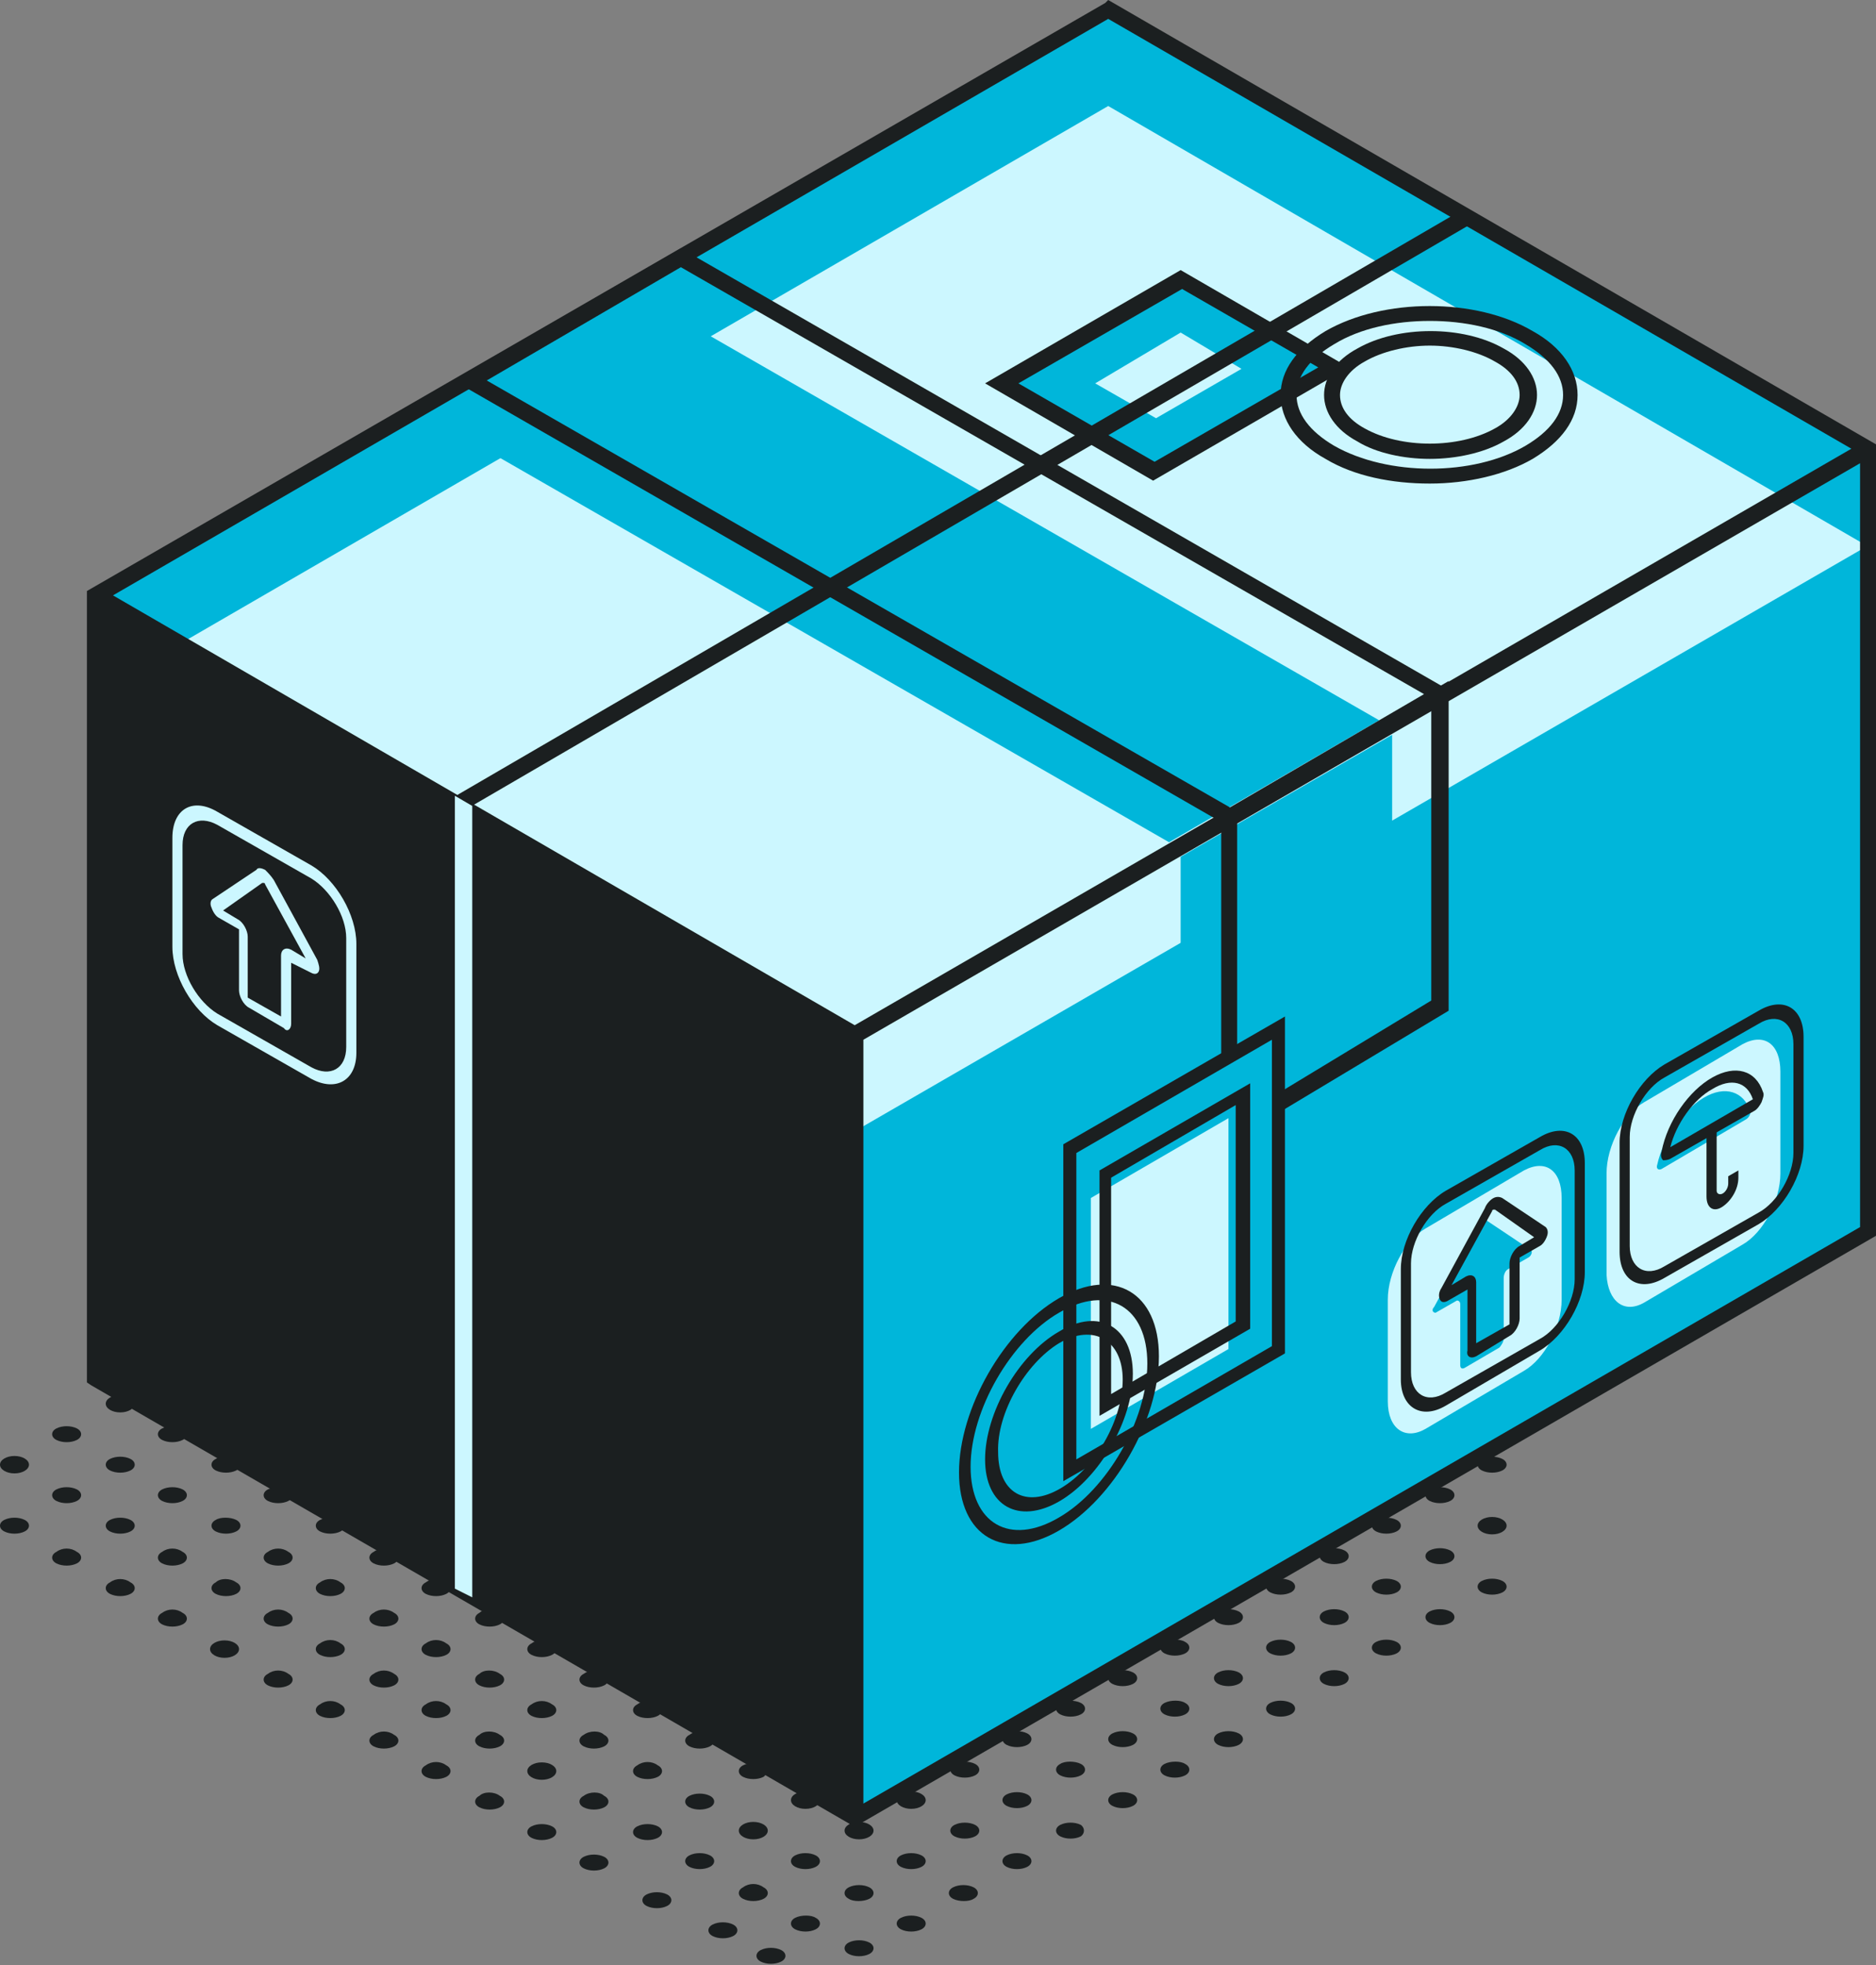 <svg width="233" height="244" viewBox="0 0 233 244" fill="none" xmlns="http://www.w3.org/2000/svg">
<rect x="0" y="0" width="233" height="244" fill="#808080" stroke="none"/>
<g clip-path="url(#clip0_475_3083)">
<path d="M85.643 230.378C84.924 230.738 84.924 231.46 85.643 231.82C86.363 232.181 87.442 232.181 88.162 231.82C88.882 231.46 88.882 230.738 88.162 230.378C87.442 230.017 86.363 230.017 85.643 230.378Z" fill="#1B1F20"/>
<path d="M92.3 234.345C91.581 234.705 91.581 235.427 92.3 235.787C93.02 236.148 94.099 236.148 94.819 235.787C95.539 235.427 95.539 234.705 94.819 234.345C94.099 233.804 93.02 233.804 92.3 234.345Z" fill="#1B1F20"/>
<path d="M98.778 238.131C98.058 238.492 98.058 239.213 98.778 239.574C99.497 239.935 100.577 239.935 101.296 239.574C102.016 239.213 102.016 238.492 101.296 238.131C100.757 237.771 99.497 237.771 98.778 238.131Z" fill="#1B1F20"/>
<path d="M105.435 241.197C104.715 241.557 104.715 242.279 105.435 242.639C106.154 243 107.234 243 107.954 242.639C108.673 242.279 108.673 241.557 107.954 241.197C107.234 240.836 106.154 240.836 105.435 241.197Z" fill="#1B1F20"/>
<path d="M107.954 235.787C108.673 235.427 108.673 234.705 107.954 234.345C107.234 233.984 106.154 233.984 105.435 234.345C104.715 234.705 104.715 235.427 105.435 235.787C105.974 236.148 107.234 236.148 107.954 235.787Z" fill="#1B1F20"/>
<path d="M98.778 230.378C98.058 230.738 98.058 231.46 98.778 231.82C99.497 232.181 100.577 232.181 101.296 231.82C102.016 231.46 102.016 230.738 101.296 230.378C100.577 230.017 99.497 230.017 98.778 230.378Z" fill="#1B1F20"/>
<path d="M93.56 228.394C92.566 228.394 91.76 227.91 91.76 227.312C91.76 226.715 92.566 226.23 93.56 226.23C94.553 226.23 95.359 226.715 95.359 227.312C95.359 227.91 94.553 228.394 93.56 228.394Z" fill="#1B1F20"/>
<path d="M120.908 235.787C121.628 235.427 121.628 234.705 120.908 234.345C120.188 233.984 119.109 233.984 118.389 234.345C117.669 234.705 117.669 235.427 118.389 235.787C119.109 236.148 120.368 236.148 120.908 235.787Z" fill="#1B1F20"/>
<path d="M114.431 239.574C115.151 239.213 115.151 238.492 114.431 238.131C113.711 237.771 112.632 237.771 111.912 238.131C111.192 238.492 111.192 239.213 111.912 239.574C112.632 239.935 113.711 239.935 114.431 239.574Z" fill="#1B1F20"/>
<path d="M111.912 230.378C111.192 230.738 111.192 231.46 111.912 231.82C112.632 232.181 113.711 232.181 114.431 231.82C115.151 231.46 115.151 230.738 114.431 230.378C113.711 230.017 112.632 230.017 111.912 230.378Z" fill="#1B1F20"/>
<path d="M106.694 228.394C105.7 228.394 104.895 227.91 104.895 227.312C104.895 226.715 105.7 226.23 106.694 226.23C107.688 226.23 108.493 226.715 108.493 227.312C108.493 227.91 107.688 228.394 106.694 228.394Z" fill="#1B1F20"/>
<path d="M100.037 224.608C99.043 224.608 98.238 224.123 98.238 223.526C98.238 222.928 99.043 222.444 100.037 222.444C101.031 222.444 101.836 222.928 101.836 223.526C101.836 224.123 101.031 224.608 100.037 224.608Z" fill="#1B1F20"/>
<path d="M125.046 230.378C124.327 230.738 124.327 231.46 125.046 231.82C125.766 232.181 126.846 232.181 127.565 231.82C128.285 231.46 128.285 230.738 127.565 230.378C126.846 230.017 125.766 230.017 125.046 230.378Z" fill="#1B1F20"/>
<path d="M118.569 226.591C117.849 226.952 117.849 227.673 118.569 228.034C119.289 228.394 120.368 228.394 121.088 228.034C121.808 227.673 121.808 226.952 121.088 226.591C120.368 226.231 119.289 226.231 118.569 226.591Z" fill="#1B1F20"/>
<path d="M113.171 224.608C112.178 224.608 111.372 224.123 111.372 223.526C111.372 222.928 112.178 222.444 113.171 222.444C114.165 222.444 114.971 222.928 114.971 223.526C114.971 224.123 114.165 224.608 113.171 224.608Z" fill="#1B1F20"/>
<path d="M105.435 219.018C104.715 219.379 104.715 220.1 105.435 220.46C106.154 220.821 107.234 220.821 107.954 220.46C108.673 220.1 108.673 219.379 107.954 219.018C107.234 218.657 106.154 218.657 105.435 219.018Z" fill="#1B1F20"/>
<path d="M134.222 226.591C133.503 226.231 132.423 226.231 131.703 226.591C130.984 226.952 130.984 227.673 131.703 228.034C132.423 228.394 133.503 228.394 134.222 228.034C134.762 227.673 134.762 226.952 134.222 226.591Z" fill="#1B1F20"/>
<path d="M125.046 222.805C124.327 223.165 124.327 223.887 125.046 224.247C125.766 224.608 126.846 224.608 127.565 224.247C128.285 223.887 128.285 223.165 127.565 222.805C126.846 222.444 125.766 222.444 125.046 222.805Z" fill="#1B1F20"/>
<path d="M118.569 219.018C117.849 219.379 117.849 220.1 118.569 220.46C119.289 220.821 120.368 220.821 121.088 220.46C121.808 220.1 121.808 219.379 121.088 219.018C120.368 218.657 119.289 218.657 118.569 219.018Z" fill="#1B1F20"/>
<path d="M111.912 215.231C111.192 215.592 111.192 216.313 111.912 216.674C112.632 217.034 113.711 217.034 114.431 216.674C115.151 216.313 115.151 215.592 114.431 215.231C113.711 214.871 112.632 214.871 111.912 215.231Z" fill="#1B1F20"/>
<path d="M138.181 222.805C137.461 223.165 137.461 223.887 138.181 224.247C138.9 224.608 139.98 224.608 140.699 224.247C141.419 223.887 141.419 223.165 140.699 222.805C139.98 222.444 138.9 222.444 138.181 222.805Z" fill="#1B1F20"/>
<path d="M131.704 219.018C130.984 219.379 130.984 220.1 131.704 220.46C132.423 220.821 133.503 220.821 134.222 220.46C134.942 220.1 134.942 219.379 134.222 219.018C133.503 218.657 132.243 218.657 131.704 219.018Z" fill="#1B1F20"/>
<path d="M125.046 215.231C124.327 215.592 124.327 216.313 125.046 216.674C125.766 217.034 126.846 217.034 127.565 216.674C128.285 216.313 128.285 215.592 127.565 215.231C126.846 214.871 125.766 214.871 125.046 215.231Z" fill="#1B1F20"/>
<path d="M118.569 211.445C117.849 211.805 117.849 212.527 118.569 212.887C119.289 213.248 120.368 213.248 121.088 212.887C121.808 212.527 121.808 211.805 121.088 211.445C120.368 211.084 119.289 211.084 118.569 211.445Z" fill="#1B1F20"/>
<path d="M144.658 219.018C143.938 219.379 143.938 220.1 144.658 220.46C145.378 220.821 146.457 220.821 147.177 220.46C147.896 220.1 147.896 219.379 147.177 219.018C146.637 218.657 145.378 218.657 144.658 219.018Z" fill="#1B1F20"/>
<path d="M138.181 215.231C137.461 215.592 137.461 216.313 138.181 216.674C138.9 217.034 139.98 217.034 140.699 216.674C141.419 216.313 141.419 215.592 140.699 215.231C139.98 214.871 138.9 214.871 138.181 215.231Z" fill="#1B1F20"/>
<path d="M131.704 211.445C130.984 211.805 130.984 212.527 131.704 212.887C132.423 213.248 133.503 213.248 134.222 212.887C134.942 212.527 134.942 211.805 134.222 211.445C133.503 211.084 132.243 211.084 131.704 211.445Z" fill="#1B1F20"/>
<path d="M125.046 207.658C124.327 208.019 124.327 208.74 125.046 209.101C125.766 209.461 126.846 209.461 127.565 209.101C128.285 208.74 128.285 208.019 127.565 207.658C126.846 207.297 125.766 207.297 125.046 207.658Z" fill="#1B1F20"/>
<path d="M151.315 215.231C150.595 215.592 150.595 216.313 151.315 216.674C152.035 217.034 153.114 217.034 153.834 216.674C154.554 216.313 154.554 215.592 153.834 215.231C153.114 214.871 152.035 214.871 151.315 215.231Z" fill="#1B1F20"/>
<path d="M144.658 211.445C143.938 211.805 143.938 212.527 144.658 212.887C145.378 213.248 146.457 213.248 147.177 212.887C147.896 212.527 147.896 211.805 147.177 211.445C146.637 211.084 145.378 211.084 144.658 211.445Z" fill="#1B1F20"/>
<path d="M138.181 207.658C137.461 208.019 137.461 208.74 138.181 209.101C138.9 209.461 139.98 209.461 140.699 209.101C141.419 208.74 141.419 208.019 140.699 207.658C139.98 207.297 138.9 207.297 138.181 207.658Z" fill="#1B1F20"/>
<path d="M131.704 203.871C130.984 204.232 130.984 204.953 131.704 205.314C132.423 205.675 133.503 205.675 134.222 205.314C134.942 204.953 134.942 204.232 134.222 203.871C133.503 203.511 132.243 203.511 131.704 203.871Z" fill="#1B1F20"/>
<path d="M157.792 211.445C157.072 211.805 157.072 212.527 157.792 212.887C158.512 213.248 159.591 213.248 160.311 212.887C161.031 212.527 161.031 211.805 160.311 211.445C159.591 211.084 158.512 211.084 157.792 211.445Z" fill="#1B1F20"/>
<path d="M151.315 207.658C150.595 208.019 150.595 208.74 151.315 209.101C152.035 209.461 153.114 209.461 153.834 209.101C154.554 208.74 154.554 208.019 153.834 207.658C153.114 207.297 152.035 207.297 151.315 207.658Z" fill="#1B1F20"/>
<path d="M144.658 203.871C143.938 204.232 143.938 204.953 144.658 205.314C145.378 205.675 146.457 205.675 147.177 205.314C147.896 204.953 147.896 204.232 147.177 203.871C146.637 203.511 145.378 203.511 144.658 203.871Z" fill="#1B1F20"/>
<path d="M138.181 200.085C137.461 200.445 137.461 201.167 138.181 201.527C138.9 201.888 139.98 201.888 140.699 201.527C141.419 201.167 141.419 200.445 140.699 200.085C139.98 199.724 138.9 199.724 138.181 200.085Z" fill="#1B1F20"/>
<path d="M164.449 207.658C163.73 208.019 163.73 208.74 164.449 209.101C165.169 209.461 166.249 209.461 166.968 209.101C167.688 208.74 167.688 208.019 166.968 207.658C166.249 207.297 165.169 207.297 164.449 207.658Z" fill="#1B1F20"/>
<path d="M157.792 203.871C157.072 204.232 157.072 204.953 157.792 205.314C158.512 205.675 159.591 205.675 160.311 205.314C161.031 204.953 161.031 204.232 160.311 203.871C159.591 203.511 158.512 203.511 157.792 203.871Z" fill="#1B1F20"/>
<path d="M151.315 200.085C150.595 200.445 150.595 201.167 151.315 201.527C152.035 201.888 153.114 201.888 153.834 201.527C154.554 201.167 154.554 200.445 153.834 200.085C153.114 199.724 152.035 199.724 151.315 200.085Z" fill="#1B1F20"/>
<path d="M144.658 196.298C143.938 196.659 143.938 197.38 144.658 197.741C145.378 198.101 146.457 198.101 147.177 197.741C147.896 197.38 147.896 196.659 147.177 196.298C146.637 195.937 145.378 195.937 144.658 196.298Z" fill="#1B1F20"/>
<path d="M170.926 203.871C170.207 204.232 170.207 204.953 170.926 205.314C171.646 205.675 172.726 205.675 173.445 205.314C174.165 204.953 174.165 204.232 173.445 203.871C172.726 203.511 171.646 203.511 170.926 203.871Z" fill="#1B1F20"/>
<path d="M164.449 200.085C163.73 200.445 163.73 201.167 164.449 201.527C165.169 201.888 166.249 201.888 166.968 201.527C167.688 201.167 167.688 200.445 166.968 200.085C166.249 199.724 165.169 199.724 164.449 200.085Z" fill="#1B1F20"/>
<path d="M157.792 196.298C157.072 196.659 157.072 197.38 157.792 197.741C158.512 198.101 159.591 198.101 160.311 197.741C161.031 197.38 161.031 196.659 160.311 196.298C159.591 195.937 158.512 195.937 157.792 196.298Z" fill="#1B1F20"/>
<path d="M151.315 192.512C150.595 192.872 150.595 193.593 151.315 193.954C152.035 194.315 153.114 194.315 153.834 193.954C154.554 193.593 154.554 192.872 153.834 192.512C153.114 192.151 152.035 192.151 151.315 192.512Z" fill="#1B1F20"/>
<path d="M177.584 200.085C176.864 200.445 176.864 201.167 177.584 201.527C178.303 201.888 179.383 201.888 180.103 201.527C180.822 201.167 180.822 200.445 180.103 200.085C179.383 199.724 178.303 199.724 177.584 200.085Z" fill="#1B1F20"/>
<path d="M170.926 196.298C170.207 196.659 170.207 197.38 170.926 197.741C171.646 198.101 172.726 198.101 173.445 197.741C174.165 197.38 174.165 196.659 173.445 196.298C172.726 195.937 171.646 195.937 170.926 196.298Z" fill="#1B1F20"/>
<path d="M164.449 192.512C163.73 192.872 163.73 193.593 164.449 193.954C165.169 194.315 166.249 194.315 166.968 193.954C167.688 193.593 167.688 192.872 166.968 192.512C166.249 192.151 165.169 192.151 164.449 192.512Z" fill="#1B1F20"/>
<path d="M157.972 188.725C157.252 189.086 157.252 189.807 157.972 190.167C158.692 190.528 159.771 190.528 160.491 190.167C161.211 189.807 161.211 189.086 160.491 188.725C159.771 188.364 158.512 188.364 157.972 188.725Z" fill="#1B1F20"/>
<path d="M184.061 196.298C183.341 196.659 183.341 197.38 184.061 197.741C184.781 198.101 185.86 198.101 186.58 197.741C187.3 197.38 187.3 196.659 186.58 196.298C185.86 195.937 184.781 195.937 184.061 196.298Z" fill="#1B1F20"/>
<path d="M177.584 192.512C176.864 192.872 176.864 193.593 177.584 193.954C178.303 194.315 179.383 194.315 180.103 193.954C180.822 193.593 180.822 192.872 180.103 192.512C179.383 192.151 178.303 192.151 177.584 192.512Z" fill="#1B1F20"/>
<path d="M170.926 188.725C170.207 189.086 170.207 189.807 170.926 190.167C171.646 190.528 172.726 190.528 173.445 190.167C174.165 189.807 174.165 189.086 173.445 188.725C172.726 188.364 171.646 188.364 170.926 188.725Z" fill="#1B1F20"/>
<path d="M185.32 190.528C184.327 190.528 183.521 190.044 183.521 189.446C183.521 188.849 184.327 188.364 185.32 188.364C186.314 188.364 187.12 188.849 187.12 189.446C187.12 190.044 186.314 190.528 185.32 190.528Z" fill="#1B1F20"/>
<path d="M177.584 184.938C176.864 185.299 176.864 186.02 177.584 186.381C178.303 186.742 179.383 186.742 180.103 186.381C180.822 186.02 180.822 185.299 180.103 184.938C179.383 184.578 178.303 184.578 177.584 184.938Z" fill="#1B1F20"/>
<path d="M184.061 181.152C183.341 181.512 183.341 182.234 184.061 182.594C184.781 182.955 185.86 182.955 186.58 182.594C187.3 182.234 187.3 181.512 186.58 181.152C185.86 180.791 184.781 180.791 184.061 181.152Z" fill="#1B1F20"/>
<path d="M75.028 230.558C74.308 230.197 73.228 230.197 72.509 230.558C71.789 230.919 71.789 231.64 72.509 232.001C73.228 232.361 74.308 232.361 75.028 232.001C75.747 231.64 75.747 230.919 75.028 230.558Z" fill="#1B1F20"/>
<path d="M82.844 235.23C82.125 234.869 81.045 234.869 80.325 235.23C79.606 235.591 79.606 236.312 80.325 236.673C81.045 237.033 82.125 237.033 82.844 236.673C83.564 236.312 83.564 235.591 82.844 235.23Z" fill="#1B1F20"/>
<path d="M91.043 238.967C90.323 238.607 89.243 238.607 88.523 238.967C87.804 239.328 87.804 240.049 88.523 240.41C89.243 240.771 90.323 240.771 91.043 240.41C91.762 240.049 91.762 239.328 91.043 238.967Z" fill="#1B1F20"/>
<path d="M97.013 242.137C96.293 241.776 95.214 241.776 94.494 242.137C93.775 242.497 93.775 243.218 94.494 243.579C95.214 243.94 96.293 243.94 97.013 243.579C97.733 243.218 97.733 242.497 97.013 242.137Z" fill="#1B1F20"/>
<path d="M66.032 226.772C65.312 227.132 65.312 227.853 66.032 228.214C66.751 228.575 67.831 228.575 68.551 228.214C69.27 227.853 69.27 227.132 68.551 226.772C67.831 226.411 66.751 226.411 66.032 226.772Z" fill="#1B1F20"/>
<path d="M59.554 222.985C58.835 223.346 58.835 224.067 59.554 224.427C60.274 224.788 61.354 224.788 62.073 224.427C62.793 224.067 62.793 223.346 62.073 222.985C61.354 222.444 60.094 222.444 59.554 222.985Z" fill="#1B1F20"/>
<path d="M52.897 219.198C52.178 219.559 52.178 220.28 52.897 220.641C53.617 221.001 54.697 221.001 55.416 220.641C56.136 220.28 56.136 219.559 55.416 219.198C54.697 218.657 53.617 218.657 52.897 219.198Z" fill="#1B1F20"/>
<path d="M46.42 215.412C45.7 215.772 45.7 216.494 46.42 216.854C47.14 217.215 48.219 217.215 48.939 216.854C49.659 216.494 49.659 215.772 48.939 215.412C48.219 214.871 47.14 214.871 46.42 215.412Z" fill="#1B1F20"/>
<path d="M39.763 211.625C39.043 211.986 39.043 212.707 39.763 213.068C40.483 213.428 41.562 213.428 42.282 213.068C43.002 212.707 43.002 211.986 42.282 211.625C41.562 211.084 40.483 211.084 39.763 211.625Z" fill="#1B1F20"/>
<path d="M33.286 207.838C32.566 208.199 32.566 208.92 33.286 209.281C34.005 209.642 35.085 209.642 35.804 209.281C36.524 208.92 36.524 208.199 35.804 207.838C35.085 207.298 34.005 207.298 33.286 207.838Z" fill="#1B1F20"/>
<path d="M27.888 205.855C26.894 205.855 26.089 205.37 26.089 204.773C26.089 204.175 26.894 203.691 27.888 203.691C28.882 203.691 29.687 204.175 29.687 204.773C29.687 205.37 28.882 205.855 27.888 205.855Z" fill="#1B1F20"/>
<path d="M20.151 200.265C19.432 200.626 19.432 201.347 20.151 201.708C20.871 202.068 21.951 202.068 22.67 201.708C23.39 201.347 23.39 200.626 22.67 200.265C21.951 199.724 20.871 199.724 20.151 200.265Z" fill="#1B1F20"/>
<path d="M13.674 196.479C12.954 196.839 12.954 197.56 13.674 197.921C14.394 198.282 15.473 198.282 16.193 197.921C16.913 197.56 16.913 196.839 16.193 196.479C15.473 195.938 14.394 195.938 13.674 196.479Z" fill="#1B1F20"/>
<path d="M7.017 192.692C6.297 193.052 6.297 193.774 7.017 194.134C7.737 194.495 8.816 194.495 9.536 194.134C10.256 193.774 10.256 193.052 9.536 192.692C8.816 192.151 7.737 192.151 7.017 192.692Z" fill="#1B1F20"/>
<path d="M0.54 188.725C-0.18 189.086 -0.18 189.807 0.54 190.167C1.259 190.528 2.339 190.528 3.059 190.167C3.778 189.807 3.778 189.086 3.059 188.725C2.339 188.364 1.259 188.364 0.54 188.725Z" fill="#1B1F20"/>
<path d="M81.685 226.772C80.965 226.411 79.886 226.411 79.166 226.772C78.446 227.132 78.446 227.853 79.166 228.214C79.886 228.575 80.965 228.575 81.685 228.214C82.404 227.853 82.404 227.132 81.685 226.772Z" fill="#1B1F20"/>
<path d="M72.509 222.985C71.789 223.346 71.789 224.067 72.509 224.427C73.228 224.788 74.308 224.788 75.028 224.427C75.747 224.067 75.747 223.346 75.028 222.985C74.488 222.444 73.228 222.444 72.509 222.985Z" fill="#1B1F20"/>
<path d="M67.291 221.001C66.297 221.001 65.492 220.517 65.492 219.92C65.492 219.322 66.297 218.838 67.291 218.838C68.285 218.838 69.09 219.322 69.09 219.92C69.09 220.517 68.285 221.001 67.291 221.001Z" fill="#1B1F20"/>
<path d="M59.554 215.412C58.835 215.772 58.835 216.494 59.554 216.854C60.274 217.215 61.354 217.215 62.073 216.854C62.793 216.494 62.793 215.772 62.073 215.412C61.354 214.871 60.094 214.871 59.554 215.412Z" fill="#1B1F20"/>
<path d="M52.897 211.625C52.178 211.986 52.178 212.707 52.897 213.068C53.617 213.428 54.697 213.428 55.416 213.068C56.136 212.707 56.136 211.986 55.416 211.625C54.697 211.084 53.617 211.084 52.897 211.625Z" fill="#1B1F20"/>
<path d="M46.42 207.838C45.7 208.199 45.7 208.92 46.42 209.281C47.14 209.642 48.219 209.642 48.939 209.281C49.659 208.92 49.659 208.199 48.939 207.838C48.219 207.298 47.14 207.298 46.42 207.838Z" fill="#1B1F20"/>
<path d="M39.763 204.052C39.043 204.412 39.043 205.134 39.763 205.494C40.483 205.855 41.562 205.855 42.282 205.494C43.002 205.134 43.002 204.412 42.282 204.052C41.562 203.511 40.483 203.511 39.763 204.052Z" fill="#1B1F20"/>
<path d="M33.286 200.265C32.566 200.626 32.566 201.347 33.286 201.708C34.005 202.068 35.085 202.068 35.804 201.708C36.524 201.347 36.524 200.626 35.804 200.265C35.085 199.724 34.005 199.724 33.286 200.265Z" fill="#1B1F20"/>
<path d="M26.808 196.479C26.089 196.839 26.089 197.56 26.808 197.921C27.528 198.282 28.608 198.282 29.327 197.921C30.047 197.56 30.047 196.839 29.327 196.479C28.608 195.938 27.348 195.938 26.808 196.479Z" fill="#1B1F20"/>
<path d="M20.151 192.692C19.432 193.052 19.432 193.774 20.151 194.134C20.871 194.495 21.951 194.495 22.67 194.134C23.39 193.774 23.39 193.052 22.67 192.692C21.951 192.151 20.871 192.151 20.151 192.692Z" fill="#1B1F20"/>
<path d="M13.674 188.725C12.954 189.086 12.954 189.807 13.674 190.167C14.394 190.528 15.473 190.528 16.193 190.167C16.913 189.807 16.913 189.086 16.193 188.725C15.473 188.364 14.394 188.364 13.674 188.725Z" fill="#1B1F20"/>
<path d="M7.017 184.938C6.297 185.299 6.297 186.02 7.017 186.381C7.737 186.742 8.816 186.742 9.536 186.381C10.256 186.02 10.256 185.299 9.536 184.938C8.816 184.578 7.737 184.578 7.017 184.938Z" fill="#1B1F20"/>
<path d="M1.799 182.955C0.806 182.955 -3.05176e-05 182.47 -3.05176e-05 181.873C-3.05176e-05 181.275 0.806 180.791 1.799 180.791C2.793 180.791 3.598 181.275 3.598 181.873C3.598 182.47 2.793 182.955 1.799 182.955Z" fill="#1B1F20"/>
<path d="M88.162 222.985C87.442 222.624 86.363 222.624 85.643 222.985C84.924 223.345 84.924 224.067 85.643 224.427C86.363 224.788 87.442 224.788 88.162 224.427C88.882 224.067 88.882 223.345 88.162 222.985Z" fill="#1B1F20"/>
<path d="M79.166 219.198C78.446 219.559 78.446 220.28 79.166 220.641C79.886 221.001 80.965 221.001 81.685 220.641C82.404 220.28 82.404 219.559 81.685 219.198C80.965 218.657 79.886 218.657 79.166 219.198Z" fill="#1B1F20"/>
<path d="M72.509 215.412C71.789 215.772 71.789 216.494 72.509 216.854C73.228 217.215 74.308 217.215 75.028 216.854C75.747 216.494 75.747 215.772 75.028 215.412C74.488 214.871 73.228 214.871 72.509 215.412Z" fill="#1B1F20"/>
<path d="M66.032 211.625C65.312 211.986 65.312 212.707 66.032 213.068C66.751 213.428 67.831 213.428 68.551 213.068C69.27 212.707 69.27 211.986 68.551 211.625C67.831 211.084 66.751 211.084 66.032 211.625Z" fill="#1B1F20"/>
<path d="M59.554 207.838C58.835 208.199 58.835 208.92 59.554 209.281C60.274 209.642 61.354 209.642 62.073 209.281C62.793 208.92 62.793 208.199 62.073 207.838C61.354 207.298 60.094 207.298 59.554 207.838Z" fill="#1B1F20"/>
<path d="M52.897 204.052C52.178 204.412 52.178 205.134 52.897 205.494C53.617 205.855 54.697 205.855 55.416 205.494C56.136 205.134 56.136 204.412 55.416 204.052C54.697 203.511 53.617 203.511 52.897 204.052Z" fill="#1B1F20"/>
<path d="M46.42 200.265C45.7 200.626 45.7 201.347 46.42 201.708C47.14 202.068 48.219 202.068 48.939 201.708C49.659 201.347 49.659 200.626 48.939 200.265C48.219 199.724 47.14 199.724 46.42 200.265Z" fill="#1B1F20"/>
<path d="M39.763 196.479C39.043 196.839 39.043 197.56 39.763 197.921C40.483 198.282 41.562 198.282 42.282 197.921C43.002 197.56 43.002 196.839 42.282 196.479C41.562 195.938 40.483 195.938 39.763 196.479Z" fill="#1B1F20"/>
<path d="M33.286 192.692C32.566 193.052 32.566 193.774 33.286 194.134C34.005 194.495 35.085 194.495 35.804 194.134C36.524 193.774 36.524 193.052 35.804 192.692C35.085 192.151 34.005 192.151 33.286 192.692Z" fill="#1B1F20"/>
<path d="M26.808 188.725C26.089 189.086 26.089 189.807 26.808 190.167C27.528 190.528 28.608 190.528 29.327 190.167C30.047 189.807 30.047 189.086 29.327 188.725C28.608 188.364 27.348 188.364 26.808 188.725Z" fill="#1B1F20"/>
<path d="M20.151 184.938C19.432 185.299 19.432 186.02 20.151 186.381C20.871 186.742 21.951 186.742 22.67 186.381C23.39 186.02 23.39 185.299 22.67 184.938C21.951 184.578 20.871 184.578 20.151 184.938Z" fill="#1B1F20"/>
<path d="M13.674 181.152C12.954 181.512 12.954 182.234 13.674 182.594C14.394 182.955 15.473 182.955 16.193 182.594C16.913 182.234 16.913 181.512 16.193 181.152C15.473 180.791 14.394 180.791 13.674 181.152Z" fill="#1B1F20"/>
<path d="M7.017 177.365C6.297 177.726 6.297 178.447 7.017 178.807C7.737 179.168 8.816 179.168 9.536 178.807C10.256 178.447 10.256 177.726 9.536 177.365C8.816 177.004 7.737 177.004 7.017 177.365Z" fill="#1B1F20"/>
<path d="M94.819 219.198C94.1 218.838 93.02 218.838 92.3 219.198C91.581 219.559 91.581 220.28 92.3 220.641C93.02 221.001 94.1 221.001 94.819 220.641C95.359 220.28 95.359 219.559 94.819 219.198Z" fill="#1B1F20"/>
<path d="M85.643 215.412C84.924 215.772 84.924 216.494 85.643 216.854C86.363 217.215 87.442 217.215 88.162 216.854C88.882 216.494 88.882 215.772 88.162 215.412C87.442 214.871 86.363 214.871 85.643 215.412Z" fill="#1B1F20"/>
<path d="M79.166 211.625C78.446 211.986 78.446 212.707 79.166 213.068C79.886 213.428 80.965 213.428 81.685 213.068C82.404 212.707 82.404 211.986 81.685 211.625C80.965 211.084 79.886 211.084 79.166 211.625Z" fill="#1B1F20"/>
<path d="M72.509 207.838C71.789 208.199 71.789 208.92 72.509 209.281C73.228 209.642 74.308 209.642 75.028 209.281C75.747 208.92 75.747 208.199 75.028 207.838C74.488 207.298 73.228 207.298 72.509 207.838Z" fill="#1B1F20"/>
<path d="M66.032 204.052C65.312 204.412 65.312 205.134 66.032 205.494C66.751 205.855 67.831 205.855 68.551 205.494C69.27 205.134 69.27 204.412 68.551 204.052C67.831 203.511 66.751 203.511 66.032 204.052Z" fill="#1B1F20"/>
<path d="M59.554 200.265C58.835 200.626 58.835 201.347 59.554 201.708C60.274 202.068 61.354 202.068 62.073 201.708C62.793 201.347 62.793 200.626 62.073 200.265C61.354 199.724 60.094 199.724 59.554 200.265Z" fill="#1B1F20"/>
<path d="M52.897 196.479C52.178 196.839 52.178 197.56 52.897 197.921C53.617 198.282 54.697 198.282 55.416 197.921C56.136 197.56 56.136 196.839 55.416 196.479C54.697 195.938 53.617 195.938 52.897 196.479Z" fill="#1B1F20"/>
<path d="M46.42 192.692C45.7 193.052 45.7 193.774 46.42 194.134C47.14 194.495 48.219 194.495 48.939 194.134C49.659 193.774 49.659 193.052 48.939 192.692C48.219 192.151 47.14 192.151 46.42 192.692Z" fill="#1B1F20"/>
<path d="M39.763 188.725C39.043 189.086 39.043 189.807 39.763 190.167C40.483 190.528 41.562 190.528 42.282 190.167C43.002 189.807 43.002 189.086 42.282 188.725C41.562 188.364 40.483 188.364 39.763 188.725Z" fill="#1B1F20"/>
<path d="M33.286 184.938C32.566 185.299 32.566 186.02 33.286 186.381C34.005 186.742 35.085 186.742 35.804 186.381C36.524 186.02 36.524 185.299 35.804 184.938C35.085 184.578 34.005 184.578 33.286 184.938Z" fill="#1B1F20"/>
<path d="M26.808 181.152C26.089 181.512 26.089 182.234 26.808 182.594C27.528 182.955 28.608 182.955 29.327 182.594C30.047 182.234 30.047 181.512 29.327 181.152C28.608 180.791 27.348 180.791 26.808 181.152Z" fill="#1B1F20"/>
<path d="M20.151 177.365C19.432 177.726 19.432 178.447 20.151 178.807C20.871 179.168 21.951 179.168 22.67 178.807C23.39 178.447 23.39 177.726 22.67 177.365C21.951 177.004 20.871 177.004 20.151 177.365Z" fill="#1B1F20"/>
<path d="M20.151 170.27C19.432 170.631 19.432 171.352 20.151 171.713C20.871 172.074 21.951 172.074 22.67 171.713C23.39 171.352 23.39 170.631 22.67 170.27C21.951 169.91 20.871 169.91 20.151 170.27Z" fill="#1B1F20"/>
<path d="M26.54 167.27C25.82 167.631 25.82 168.352 26.54 168.713C27.26 169.074 28.339 169.074 29.059 168.713C29.779 168.352 29.779 167.631 29.059 167.27C28.339 166.91 27.26 166.91 26.54 167.27Z" fill="#1B1F20"/>
<path d="M14.934 175.382C13.94 175.382 13.134 174.897 13.134 174.3C13.134 173.702 13.94 173.218 14.934 173.218C15.927 173.218 16.733 173.702 16.733 174.3C16.733 174.897 15.927 175.382 14.934 175.382Z" fill="#1B1F20"/>
<path d="M101.296 215.231C100.577 214.871 99.497 214.871 98.778 215.231C98.058 215.592 98.058 216.313 98.778 216.674C99.497 217.034 100.577 217.034 101.296 216.674C102.016 216.313 102.016 215.772 101.296 215.231Z" fill="#1B1F20"/>
<path d="M92.3 211.445C91.581 211.805 91.581 212.527 92.3 212.887C93.02 213.248 94.099 213.248 94.819 212.887C95.539 212.527 95.539 211.805 94.819 211.445C94.099 211.084 93.02 211.084 92.3 211.445Z" fill="#1B1F20"/>
<path d="M87.083 209.461C86.089 209.461 85.283 208.977 85.283 208.379C85.283 207.782 86.089 207.297 87.083 207.297C88.076 207.297 88.882 207.782 88.882 208.379C88.882 208.977 88.076 209.461 87.083 209.461Z" fill="#1B1F20"/>
<path d="M79.166 203.871C78.446 204.232 78.446 204.953 79.166 205.314C79.886 205.675 80.965 205.675 81.685 205.314C82.404 204.953 82.404 204.232 81.685 203.871C80.965 203.511 79.886 203.511 79.166 203.871Z" fill="#1B1F20"/>
<path d="M72.689 200.085C71.969 200.445 71.969 201.167 72.689 201.527C73.408 201.888 74.488 201.888 75.207 201.527C75.927 201.167 75.927 200.445 75.207 200.085C74.488 199.724 73.408 199.724 72.689 200.085Z" fill="#1B1F20"/>
<path d="M66.032 196.298C65.312 196.659 65.312 197.38 66.032 197.741C66.751 198.101 67.831 198.101 68.551 197.741C69.27 197.38 69.27 196.659 68.551 196.298C67.831 195.937 66.751 195.937 66.032 196.298Z" fill="#1B1F20"/>
<path d="M59.554 192.512C58.835 192.872 58.835 193.593 59.554 193.954C60.274 194.315 61.354 194.315 62.073 193.954C62.793 193.593 62.793 192.872 62.073 192.512C61.354 192.151 60.274 192.151 59.554 192.512Z" fill="#1B1F20"/>
<path d="M53.077 188.725C52.357 189.086 52.357 189.807 53.077 190.167C53.797 190.528 54.876 190.528 55.596 190.167C56.316 189.807 56.316 189.086 55.596 188.725C54.876 188.364 53.617 188.364 53.077 188.725Z" fill="#1B1F20"/>
<path d="M46.42 184.938C45.7 185.299 45.7 186.02 46.42 186.381C47.14 186.742 48.219 186.742 48.939 186.381C49.659 186.02 49.659 185.299 48.939 184.938C48.219 184.578 47.14 184.578 46.42 184.938Z" fill="#1B1F20"/>
<path d="M41.202 182.955C40.209 182.955 39.403 182.47 39.403 181.873C39.403 181.275 40.209 180.791 41.202 180.791C42.196 180.791 43.002 181.275 43.002 181.873C43.002 182.47 42.196 182.955 41.202 182.955Z" fill="#1B1F20"/>
<path d="M35.804 177.365C35.085 177.004 34.005 177.004 33.286 177.365C32.566 177.726 32.566 178.447 33.286 178.807C34.005 179.168 35.085 179.168 35.804 178.807C36.524 178.447 36.524 177.726 35.804 177.365C35.085 177.004 36.524 177.726 35.804 177.365Z" fill="#1B1F20"/>
<path d="M29.059 173.27C28.339 172.91 27.259 172.91 26.54 173.27C25.82 173.631 25.82 174.352 26.54 174.713C27.259 175.074 28.339 175.074 29.059 174.713C29.778 174.352 29.778 173.631 29.059 173.27C28.339 172.91 29.778 173.631 29.059 173.27Z" fill="#1B1F20"/>
<path d="M107.954 211.445C107.234 211.084 106.154 211.084 105.435 211.445C104.715 211.805 104.715 212.527 105.435 212.887C106.154 213.248 107.234 213.248 107.954 212.887C108.673 212.527 108.673 211.986 107.954 211.445Z" fill="#1B1F20"/>
<path d="M98.778 207.658C98.058 208.019 98.058 208.74 98.778 209.101C99.497 209.461 100.577 209.461 101.296 209.101C102.016 208.74 102.016 208.019 101.296 207.658C100.577 207.297 99.497 207.297 98.778 207.658Z" fill="#1B1F20"/>
<path d="M92.3 203.871C91.581 204.232 91.581 204.953 92.3 205.314C93.02 205.675 94.099 205.675 94.819 205.314C95.539 204.953 95.539 204.232 94.819 203.871C94.099 203.511 93.02 203.511 92.3 203.871Z" fill="#1B1F20"/>
<path d="M85.823 200.085C85.103 200.445 85.103 201.167 85.823 201.527C86.543 201.888 87.622 201.888 88.342 201.527C89.062 201.167 89.062 200.445 88.342 200.085C87.622 199.724 86.363 199.724 85.823 200.085Z" fill="#1B1F20"/>
<path d="M79.166 196.298C78.446 196.659 78.446 197.38 79.166 197.741C79.886 198.101 80.965 198.101 81.685 197.741C82.404 197.38 82.404 196.659 81.685 196.298C80.965 195.937 79.886 195.937 79.166 196.298Z" fill="#1B1F20"/>
<path d="M72.689 192.512C71.969 192.872 71.969 193.593 72.689 193.954C73.408 194.315 74.488 194.315 75.207 193.954C75.927 193.593 75.927 192.872 75.207 192.512C74.488 192.151 73.408 192.151 72.689 192.512Z" fill="#1B1F20"/>
<path d="M66.032 188.725C65.312 189.085 65.312 189.807 66.032 190.167C66.751 190.528 67.831 190.528 68.55 190.167C69.27 189.807 66.751 188.364 66.032 188.725Z" fill="#1B1F20"/>
<path d="M59.554 184.938C58.835 185.299 58.835 186.02 59.554 186.381C60.274 186.742 61.354 186.742 62.074 186.381C62.793 186.02 60.274 184.578 59.554 184.938Z" fill="#1B1F20"/>
<path d="M114.431 207.658C113.711 207.297 112.632 207.297 111.912 207.658C111.192 208.019 111.192 208.74 111.912 209.101C112.632 209.461 113.711 209.461 114.431 209.101C115.151 208.74 115.151 208.199 114.431 207.658Z" fill="#1B1F20"/>
<path d="M105.435 203.871C104.715 204.232 104.715 204.953 105.435 205.314C106.154 205.675 107.234 205.675 107.954 205.314C108.673 204.953 108.673 204.232 107.954 203.871C107.234 203.511 106.154 203.511 105.435 203.871Z" fill="#1B1F20"/>
<path d="M98.778 200.085C98.058 200.445 98.058 201.167 98.778 201.527C99.497 201.888 100.577 201.888 101.296 201.527C102.016 201.167 102.016 200.445 101.296 200.085C100.577 199.724 99.497 199.724 98.778 200.085Z" fill="#1B1F20"/>
<path d="M92.3 196.298C91.581 196.659 91.581 197.38 92.3 197.741C93.02 198.101 94.099 198.101 94.819 197.741C95.539 197.38 95.539 196.659 94.819 196.298C94.099 195.937 93.02 195.937 92.3 196.298Z" fill="#1B1F20"/>
<path d="M121.088 203.871C120.368 203.511 119.289 203.511 118.569 203.871C117.849 204.232 117.849 204.953 118.569 205.314C119.289 205.675 120.368 205.675 121.088 205.314C121.628 204.953 121.628 204.412 121.088 203.871Z" fill="#1B1F20"/>
<path d="M111.912 200.085C111.192 200.445 111.192 201.167 111.912 201.527C112.632 201.888 113.711 201.888 114.431 201.527C115.151 201.167 115.151 200.445 114.431 200.085C113.711 199.724 112.632 199.724 111.912 200.085Z" fill="#1B1F20"/>
<path d="M105.435 196.298C104.715 196.659 104.715 197.38 105.435 197.741C106.154 198.101 107.234 198.101 107.954 197.741C108.673 197.38 108.673 196.659 107.954 196.298C107.234 195.937 106.154 195.937 105.435 196.298Z" fill="#1B1F20"/>
<path d="M127.565 200.085C126.846 199.724 125.766 199.724 125.046 200.085C124.327 200.445 124.327 201.167 125.046 201.527C125.766 201.888 126.846 201.888 127.565 201.527C128.285 201.167 128.285 200.626 127.565 200.085Z" fill="#1B1F20"/>
<path d="M118.569 196.298C117.849 196.659 117.849 197.38 118.569 197.741C119.289 198.101 120.368 198.101 121.088 197.741C121.808 197.38 121.808 196.659 121.088 196.298C120.368 195.937 119.109 195.937 118.569 196.298Z" fill="#1B1F20"/>
<path d="M134.043 196.298C133.323 195.937 132.243 195.937 131.524 196.298C130.804 196.659 130.804 197.38 131.524 197.741C132.243 198.101 133.323 198.101 134.043 197.741C134.762 197.38 134.762 196.839 134.043 196.298Z" fill="#1B1F20"/>
<path d="M106.154 128.565L231.92 55.718L137.641 1.082L11.875 73.93L106.154 128.565Z" fill="#00B6DA"/>
<path d="M231.92 55.717V152.907L106.154 225.575V128.565L231.92 55.717Z" fill="#00B6DA"/>
<path d="M106.154 140.466L231.92 67.799L137.641 13.163L11.875 86.011L106.154 140.466Z" fill="#CCF7FF"/>
<path d="M137.281 0.361L137.641 0L233 55.177V153.449L106.154 226.837L11.335 172.021L10.795 171.66V73.388L137.281 0.361ZM107.234 223.952L231.021 152.367V57.521L170.207 92.682L107.234 129.106V223.952ZM229.941 55.718L137.641 2.344L14.034 73.929L106.154 127.303L229.941 55.718Z" fill="#1B1F20"/>
<path d="M204.213 161.743L216.447 154.53C218.966 153.088 221.125 149.121 221.125 145.695V133.073C221.125 129.647 219.146 128.204 216.447 129.647L204.213 136.859C201.694 138.302 199.535 142.269 199.535 145.695V158.317C199.714 161.563 201.694 163.185 204.213 161.743Z" fill="#CCF7FF"/>
<path d="M206.731 158.678L218.426 152.006C221.485 150.203 224.004 145.875 224.004 142.269V128.745C224.004 125.139 221.485 123.696 218.426 125.5L206.731 132.171C203.673 133.974 201.154 138.302 201.154 141.908V155.432C201.154 159.038 203.673 160.481 206.731 158.678ZM218.426 127.122C220.765 125.68 222.744 126.942 222.744 129.647V143.171C222.744 145.875 220.765 149.301 218.426 150.563L206.731 157.235C204.392 158.678 202.413 157.415 202.413 154.711V141.187C202.413 138.482 204.392 135.056 206.731 133.794L218.426 127.122Z" fill="#1B1F20"/>
<path d="M206.371 145.154C206.012 145.334 205.652 145.154 205.832 144.613C206.551 141.367 208.89 137.941 211.589 136.318C214.288 134.696 216.627 135.597 217.347 137.941C217.527 138.302 217.167 138.843 216.807 139.023L206.371 145.154Z" fill="#00B6DA"/>
<path d="M207.451 143.892L217.886 137.941C218.246 137.761 218.606 137.22 218.786 136.859C218.966 136.318 219.146 135.958 218.966 135.597C218.066 132.892 215.547 132.171 212.669 133.794C209.79 135.417 207.091 139.203 206.371 142.99C206.191 143.531 206.371 143.892 206.551 144.072C206.731 144.072 207.091 144.072 207.451 143.892ZM217.707 136.499L207.451 142.449C208.171 139.564 210.33 136.499 212.669 135.237C215.008 133.794 216.987 134.335 217.707 136.499Z" fill="#1B1F20"/>
<path d="M213.928 149.842C215.008 149.121 215.907 147.678 215.907 146.236V145.334L214.648 146.056V146.957C214.648 147.498 214.288 148.039 213.928 148.219C213.568 148.4 213.209 148.219 213.209 147.859V139.745L211.949 140.466V148.58C211.949 150.023 212.849 150.563 213.928 149.842Z" fill="#1B1F20"/>
<path d="M177.044 177.43L189.279 170.218C191.798 168.775 193.957 164.808 193.957 161.382V148.76C193.957 145.334 191.978 143.892 189.279 145.334L177.044 152.547C174.525 153.989 172.366 157.956 172.366 161.382V174.004C172.366 177.43 174.525 178.873 177.044 177.43Z" fill="#CCF7FF"/>
<path d="M179.563 174.545L191.258 167.693C194.317 165.89 196.835 161.563 196.835 157.956V144.433C196.835 140.826 194.317 139.384 191.258 141.187L179.563 147.859C176.504 149.662 173.985 153.989 173.985 157.596V171.3C173.985 174.726 176.504 176.348 179.563 174.545ZM191.258 142.81C193.597 141.367 195.576 142.63 195.576 145.334V158.858C195.576 161.563 193.597 164.989 191.258 166.251L179.563 172.923C177.224 174.365 175.245 173.103 175.245 170.398V156.874C175.245 154.17 177.224 150.744 179.563 149.481L191.258 142.81Z" fill="#1B1F20"/>
<path d="M178.123 162.284L183.521 152.367C183.881 151.645 184.421 151.285 184.781 151.645L190.178 155.252C190.358 155.432 190.178 155.973 189.818 156.153L187.299 157.596C186.94 157.776 186.76 158.317 186.76 158.678V166.251C186.76 166.612 186.4 167.152 186.22 167.333L181.902 169.857C181.542 170.038 181.362 169.857 181.362 169.497V161.923C181.362 161.563 181.002 161.382 180.822 161.563L178.303 163.005C177.943 163.005 177.764 162.645 178.123 162.284Z" fill="#00B6DA"/>
<path d="M183.341 168.415L187.479 165.89C188.199 165.53 188.739 164.448 188.739 163.727V156.153L191.258 154.711C191.618 154.53 191.977 153.99 192.157 153.449C192.337 152.908 192.157 152.547 191.977 152.367L186.58 148.76C186.22 148.58 185.86 148.58 185.5 148.76C185.14 148.941 184.601 149.482 184.421 150.023L179.023 159.94C178.663 160.481 178.663 161.022 178.843 161.382C179.023 161.743 179.383 161.743 179.743 161.563L182.262 160.12V167.693C182.082 168.415 182.621 168.775 183.341 168.415ZM190.538 153.629L188.739 154.711C188.019 155.071 187.479 156.153 187.479 156.875V164.448L183.341 166.792V159.219C183.341 158.497 182.801 158.137 182.082 158.497L180.282 159.579L185.32 150.383C185.32 150.203 185.5 150.203 185.5 150.203H185.68L190.538 153.629Z" fill="#1B1F20"/>
<path d="M44.261 130.729V117.205C44.261 113.599 41.742 109.271 38.683 107.468L26.988 100.796C23.93 98.993 21.411 100.436 21.411 104.042V117.566C21.411 121.172 23.93 125.5 26.988 127.303L38.683 133.974C41.742 135.597 44.261 134.155 44.261 130.729ZM38.683 109.091C41.022 110.533 43.001 113.779 43.001 116.484V130.007C43.001 132.712 41.022 133.794 38.683 132.532L26.988 125.86C24.649 124.418 22.67 121.172 22.67 118.467V104.944C22.67 102.239 24.649 101.157 26.988 102.419L38.683 109.091Z" fill="#CCF7FF"/>
<path d="M36.164 127.122V119.549L38.683 120.811C39.043 120.992 39.403 120.992 39.583 120.631C39.763 120.27 39.583 119.729 39.403 119.188L34.005 109.271C33.645 108.73 33.286 108.37 32.926 108.009C32.566 107.829 32.026 107.648 31.846 108.009L26.449 111.615C26.089 111.796 26.089 112.336 26.269 112.697C26.449 113.238 26.808 113.779 27.168 113.959L29.687 115.402V122.975C29.687 123.696 30.227 124.778 30.947 125.139L35.265 127.663C35.625 128.204 36.164 127.844 36.164 127.122ZM32.566 109.632H32.746C32.746 109.632 32.926 109.632 32.926 109.812L37.964 119.008L36.164 117.926C35.445 117.566 34.905 117.926 34.905 118.648V126.221L30.767 123.877V116.303C30.767 115.582 30.227 114.5 29.507 114.14L27.708 113.058L32.566 109.632Z" fill="#CCF7FF"/>
<path d="M146.817 34.801L165.709 45.62L143.399 58.603L124.507 47.784L146.817 34.801ZM143.578 53.013L156.173 45.8L146.637 40.21L134.043 47.423L143.578 53.013Z" fill="#00B6DA"/>
<path d="M143.579 54.275L158.152 45.8L146.637 39.128L132.064 47.603L143.579 54.275ZM154.194 45.8L143.579 51.931L136.022 47.603L146.637 41.292L154.194 45.8Z" fill="#00B6DA"/>
<path d="M143.219 59.684L167.508 45.62L146.637 33.539L122.348 47.603L143.219 59.684ZM163.73 45.62L143.399 57.34L126.486 47.603L146.817 35.883L163.73 45.62Z" fill="#1B1F20"/>
<path d="M177.584 60.045C182.262 60.045 186.94 58.963 190.358 56.98C193.957 54.816 195.936 52.111 195.936 49.046C195.936 45.981 193.957 43.096 190.358 41.112C183.341 36.965 171.826 36.965 164.629 41.112C161.031 43.276 159.052 45.981 159.052 49.046C159.052 52.111 161.031 54.996 164.629 56.98C168.228 59.144 172.906 60.045 177.584 60.045ZM177.584 39.85C181.902 39.85 186.22 40.752 189.459 42.735C192.518 44.538 194.137 46.702 194.137 49.046C194.137 51.39 192.518 53.554 189.459 55.357C182.982 59.144 172.366 59.144 165.709 55.357C162.65 53.554 161.031 51.39 161.031 49.046C161.031 46.702 162.65 44.538 165.709 42.735C168.948 40.752 173.266 39.85 177.584 39.85Z" fill="#1B1F20"/>
<path d="M177.584 56.98C180.823 56.98 184.241 56.259 186.76 54.816C189.459 53.374 190.898 51.21 190.898 49.046C190.898 46.882 189.459 44.718 186.76 43.276C181.722 40.391 173.626 40.391 168.588 43.276C165.889 44.718 164.45 46.882 164.45 49.046C164.45 51.21 165.889 53.374 168.588 54.816C170.927 56.259 174.345 56.98 177.584 56.98ZM177.584 42.915C180.463 42.915 183.521 43.637 185.68 44.899C187.66 45.981 188.739 47.423 188.739 49.046C188.739 50.489 187.66 52.111 185.68 53.193C181.182 55.718 173.985 55.718 169.487 53.193C167.508 52.111 166.429 50.669 166.429 49.046C166.429 47.604 167.508 45.981 169.487 44.899C171.646 43.637 174.705 42.915 177.584 42.915Z" fill="#1B1F20"/>
<path d="M52.897 51.57L145.198 104.583L171.286 89.437L78.986 36.424L52.897 51.57Z" fill="#00B6DA"/>
<path d="M152.574 102.6L180.822 86.191L84.564 30.834L56.316 47.243L152.574 102.6ZM176.864 86.191L152.754 100.256L60.454 47.243L84.564 33.178L176.864 86.191Z" fill="#1B1F20"/>
<path d="M172.906 91.24V129.827L146.637 145.515V106.386L172.906 91.24Z" fill="#00B6DA"/>
<path d="M151.675 142.449L179.923 125.5V84.568L151.675 100.977V142.449ZM177.764 124.237L153.654 138.843V102.059L177.764 87.994V124.237Z" fill="#1B1F20"/>
<path d="M132.783 182.66L158.692 167.513V127.663L132.783 142.63V182.66Z" fill="#00B6DA"/>
<path d="M132.063 183.922L159.592 168.054V126.221L132.063 142.089V183.922ZM157.972 167.153L133.683 181.217V143.171L157.972 129.106V167.153Z" fill="#1B1F20"/>
<path d="M135.482 177.43L152.575 167.513V138.843L135.482 148.76V177.43Z" fill="#CCF7FF"/>
<path d="M136.561 175.808L155.273 164.989V134.516L136.561 145.334V175.808ZM153.474 164.087L138.001 173.103V146.236L153.474 137.22V164.087Z" fill="#1B1F20"/>
<path d="M131.524 190.053C138.361 186.086 143.938 176.349 143.938 168.415C143.938 160.481 138.361 157.235 131.524 161.202C124.686 165.169 119.109 174.906 119.109 182.84C119.109 190.774 124.686 194.019 131.524 190.053ZM131.524 163.005C137.641 159.399 142.499 162.284 142.499 169.316C142.499 176.349 137.461 185.004 131.524 188.43C125.406 192.036 120.548 189.151 120.548 182.119C120.548 175.086 125.586 166.431 131.524 163.005Z" fill="#1B1F20"/>
<path d="M131.524 186.446C136.561 183.561 140.7 176.349 140.7 170.579C140.7 164.808 136.561 162.284 131.524 165.349C126.486 168.234 122.348 175.447 122.348 181.217C122.348 186.987 126.486 189.331 131.524 186.446ZM131.524 166.792C135.842 164.268 139.44 166.431 139.44 171.3C139.44 176.349 136.022 182.299 131.704 184.823C127.385 187.348 123.967 185.364 123.967 180.316C123.787 175.447 127.385 169.316 131.524 166.792Z" fill="#1B1F20"/>
<path d="M58.295 100.255L183.701 27.228L182.082 25.785L56.316 98.993L58.295 100.255Z" fill="#1B1F20"/>
<path d="M56.496 197.265L58.655 198.347V100.075L56.496 98.813V197.265Z" fill="#CCF7FF"/>
</g>
<defs>
<clipPath id="clip0_475_3083">
<rect width="233" height="244" fill="white" transform="matrix(-1 0 0 1 233 0)"/>
</clipPath>
</defs>
</svg>
